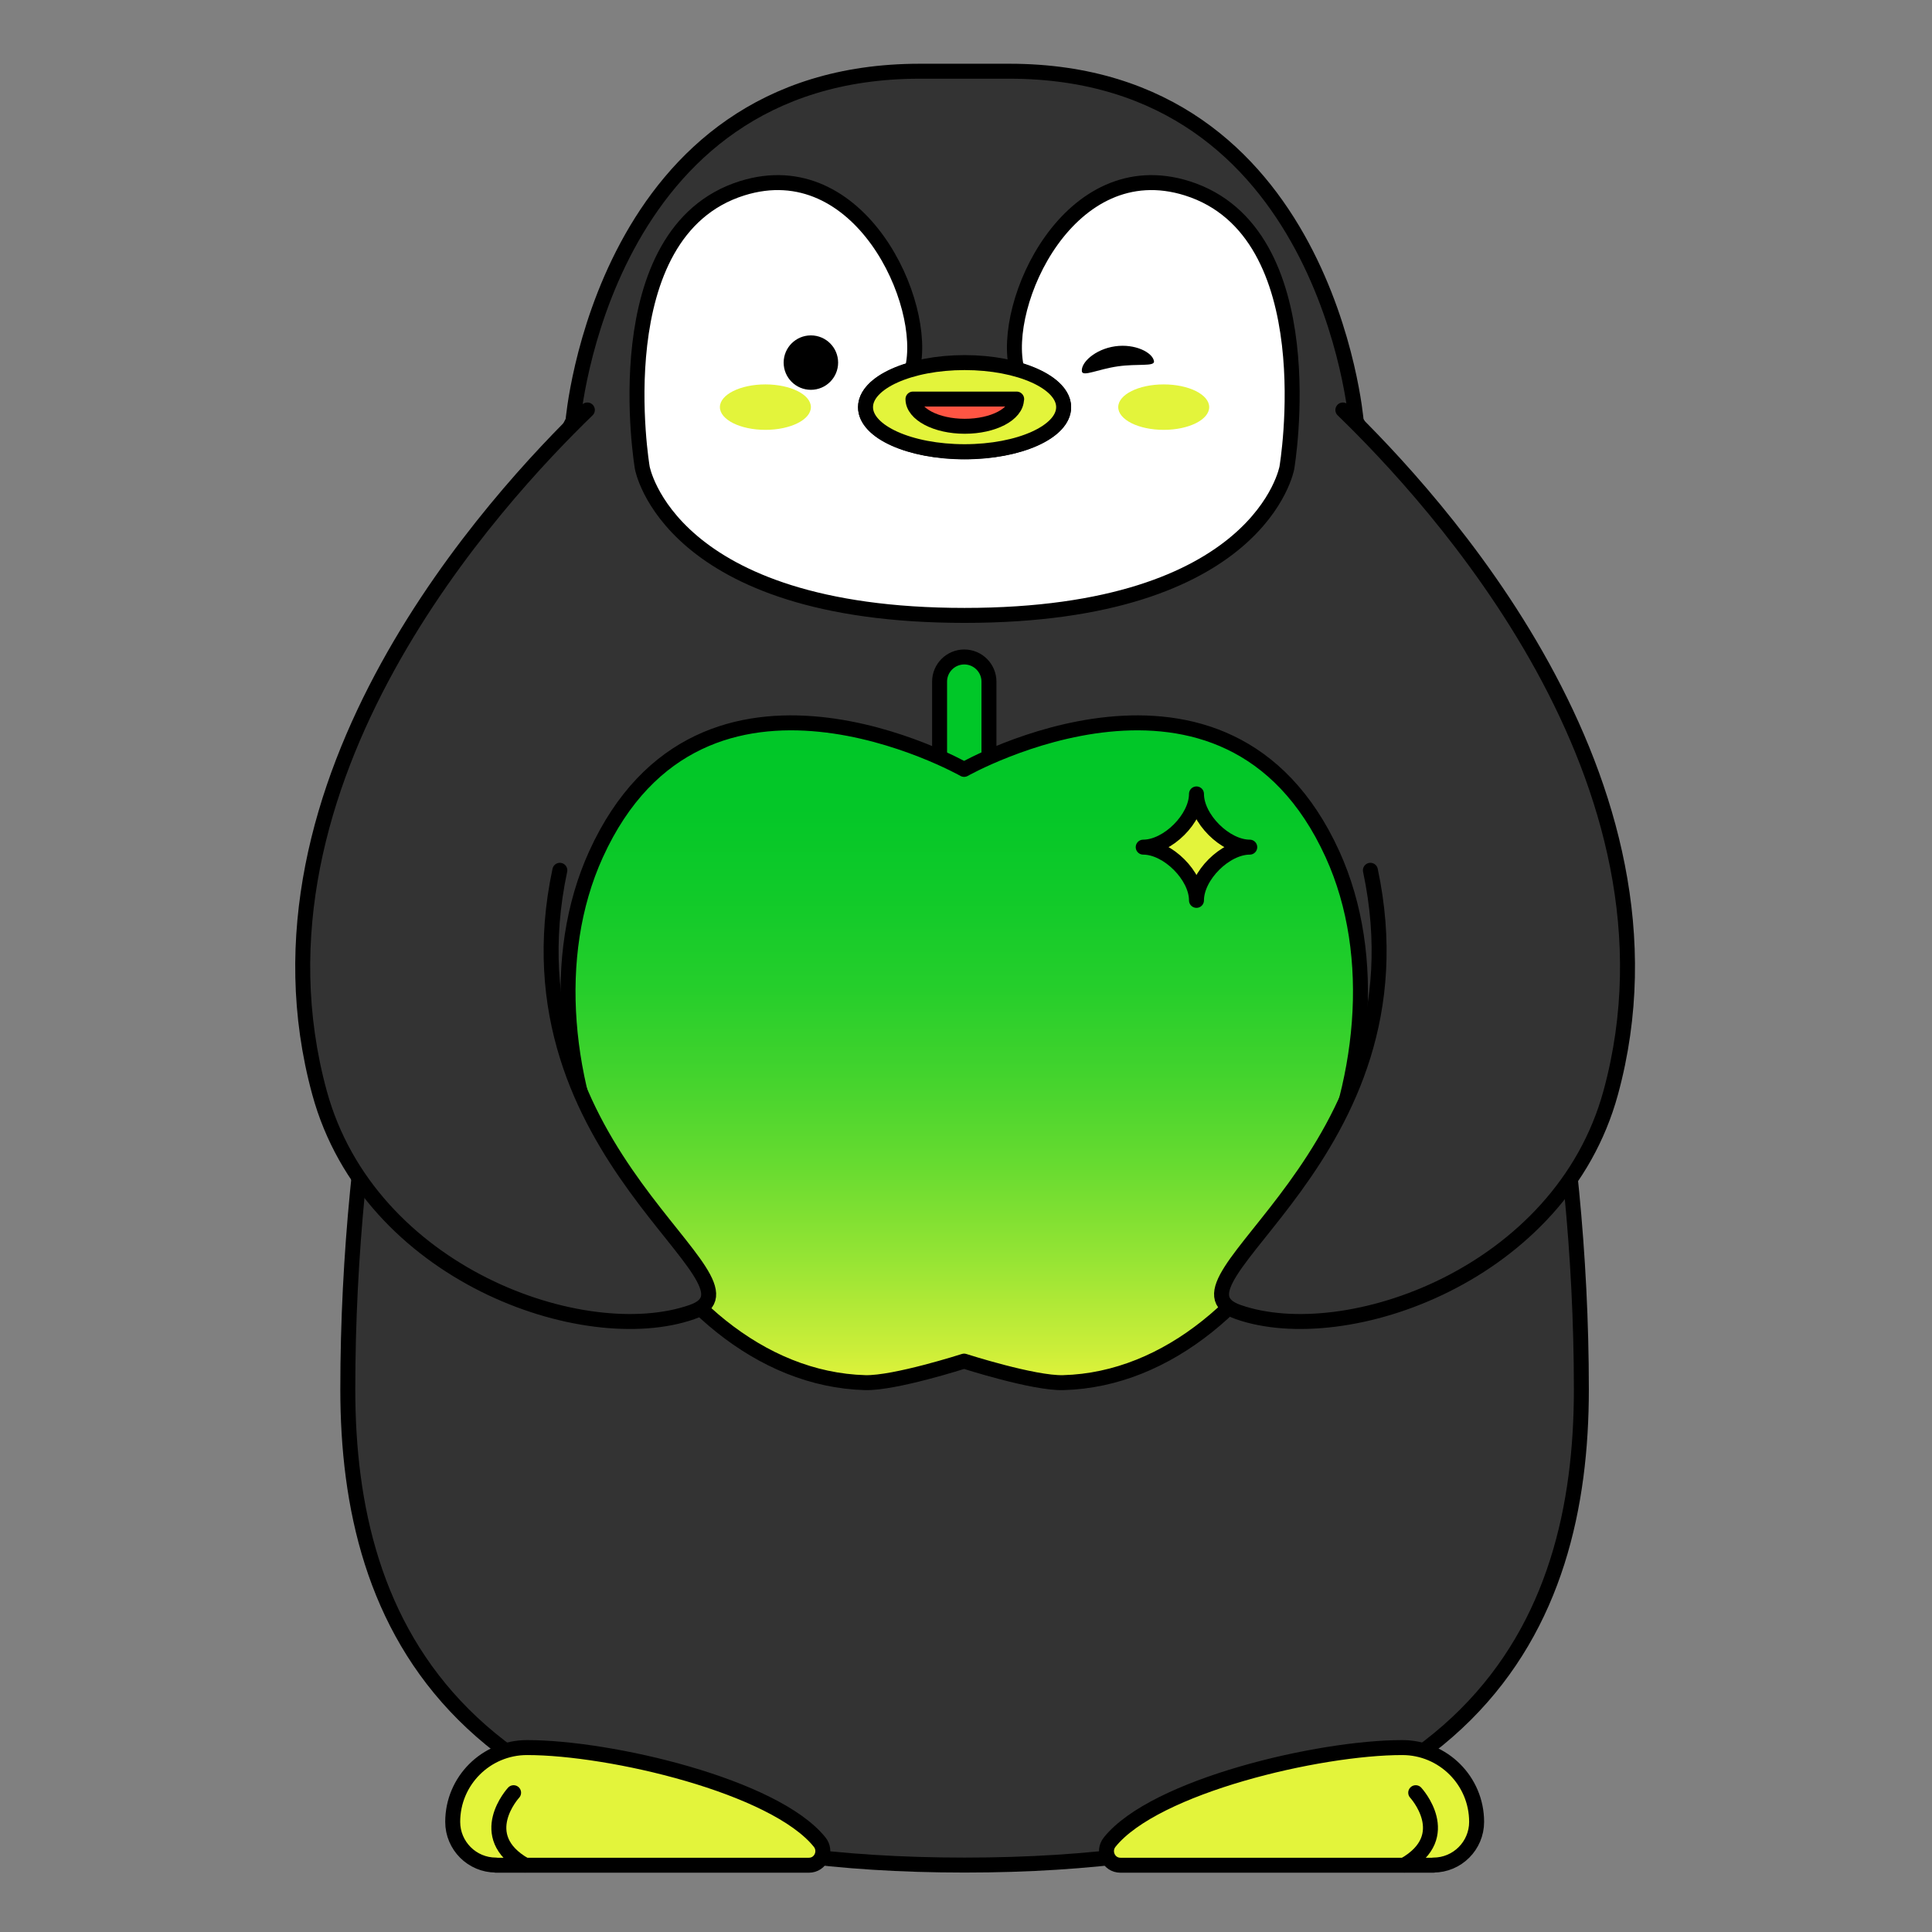 <svg width="217" height="217" viewBox="0 0 217 217" fill="none" xmlns="http://www.w3.org/2000/svg">
<rect x="0" y="0" width="217" height="217" fill="#808080" stroke="none"/>
<path d="M108.341 209.483C166.055 209.483 177.617 182.197 177.617 156.052C177.617 95.149 152.324 47.276 152.324 47.276C152.324 47.276 149.063 8 113.383 8H103.299C67.619 8 64.358 47.276 64.358 47.276C64.358 47.276 39.065 95.149 39.065 156.052C39.065 182.197 50.627 209.483 108.341 209.483Z" fill="#333333" stroke="black" stroke-width="1.681" stroke-linecap="round" stroke-linejoin="round"/>
<path d="M133.331 21.148C120.105 17 112.323 34.127 114.222 41.516C117.365 42.406 119.466 43.951 119.466 45.747C119.466 48.518 114.491 50.751 108.34 50.751C102.189 50.751 97.214 48.518 97.214 45.747C97.214 43.951 99.315 42.406 102.458 41.516C104.357 34.127 96.575 17 83.349 21.148C67.651 26.084 72.139 52.531 72.139 52.531C72.139 52.531 75.063 69.121 108.34 69.121C141.617 69.121 144.541 52.531 144.541 52.531C144.541 52.531 149.029 26.084 133.331 21.148Z" fill="white" stroke="black" stroke-width="1.681" stroke-linecap="round" stroke-linejoin="round"/>
<path d="M129.616 40.576C129.7 41.197 127.801 40.828 125.566 41.147C123.331 41.466 121.616 42.339 121.516 41.718C121.381 40.727 123.011 39.216 125.247 38.897C127.482 38.578 129.465 39.586 129.616 40.576Z" fill="black"/>
<path d="M108.341 50.733C114.485 50.733 119.467 48.493 119.467 45.73C119.467 42.966 114.485 40.726 108.341 40.726C102.196 40.726 97.215 42.966 97.215 45.73C97.215 48.493 102.196 50.733 108.341 50.733Z" fill="#E3F43B" stroke="black" stroke-width="1.681" stroke-linecap="round" stroke-linejoin="round"/>
<path d="M114.173 44.823C114.173 46.519 111.568 47.879 108.358 47.879C105.148 47.879 102.543 46.502 102.543 44.823H114.19H114.173Z" fill="#FF5543" stroke="black" stroke-width="1.681" stroke-linecap="round" stroke-linejoin="round"/>
<path d="M130.707 48.281C133.529 48.281 135.816 47.138 135.816 45.728C135.816 44.319 133.529 43.176 130.707 43.176C127.885 43.176 125.598 44.319 125.598 45.728C125.598 47.138 127.885 48.281 130.707 48.281Z" fill="#E3F43B"/>
<path d="M85.969 48.281C88.79 48.281 91.078 47.138 91.078 45.728C91.078 44.319 88.79 43.176 85.969 43.176C83.147 43.176 80.859 44.319 80.859 45.728C80.859 47.138 83.147 48.281 85.969 48.281Z" fill="#E3F43B"/>
<path d="M91.078 43.783C92.768 43.783 94.137 42.415 94.137 40.727C94.137 39.039 92.768 37.671 91.078 37.671C89.389 37.671 88.019 39.039 88.019 40.727C88.019 42.415 89.389 43.783 91.078 43.783Z" fill="black"/>
<path d="M160.995 209.483C163.684 209.483 165.852 207.301 165.852 204.631C165.852 200.013 162.104 196.285 157.499 196.285C148.138 196.285 129.718 200.601 124.643 206.897C123.802 207.939 124.508 209.5 125.853 209.5H160.995V209.483Z" fill="#E3F43B" stroke="black" stroke-width="1.681" stroke-linecap="round" stroke-linejoin="round"/>
<path d="M159.012 201.354C159.012 201.354 163.482 206.207 157.734 209.482Z" fill="#E3F43B"/>
<path d="M159.012 201.354C159.012 201.354 163.482 206.207 157.734 209.482" stroke="black" stroke-width="1.681" stroke-linecap="round" stroke-linejoin="round"/>
<path d="M55.705 209.483C53.016 209.483 50.848 207.301 50.848 204.631C50.848 200.013 54.596 196.285 59.2 196.285C68.562 196.285 86.982 200.601 92.057 206.897C92.898 207.939 92.192 209.5 90.847 209.5H55.705V209.483Z" fill="#E3F43B" stroke="black" stroke-width="1.681" stroke-linecap="round" stroke-linejoin="round"/>
<path d="M57.686 201.354C57.686 201.354 53.215 206.207 58.963 209.482Z" fill="#E3F43B"/>
<path d="M57.686 201.354C57.686 201.354 53.215 206.207 58.963 209.482" stroke="black" stroke-width="1.681" stroke-linecap="round" stroke-linejoin="round"/>
<path d="M111.096 92.311H105.533V76.561C105.533 75.033 106.777 73.79 108.306 73.79C109.836 73.79 111.079 75.033 111.079 76.561V92.311H111.096Z" fill="#00C728" stroke="black" stroke-width="1.681" stroke-linecap="round" stroke-linejoin="round"/>
<path d="M66.943 95.954C56.49 118.925 73.531 154.641 97.178 155.296C100.506 155.38 108.287 152.878 108.287 152.878C108.287 152.878 116.102 155.397 119.43 155.296C143.077 154.641 160.119 118.925 149.665 95.954C137.732 69.743 108.287 86.417 108.287 86.417C108.287 86.417 78.876 69.743 66.943 95.954Z" fill="url(#paint0_linear_3975_13927)" stroke="black" stroke-width="1.681" stroke-linecap="round" stroke-linejoin="round"/>
<path d="M65.972 46.049C55.888 55.822 26.292 87.608 35.888 122.736C41.485 143.206 65.653 151.585 77.72 147.37C87.417 143.995 56.056 129.856 62.88 97.75" fill="#333333"/>
<path d="M65.972 46.049C55.888 55.822 26.292 87.608 35.888 122.736C41.485 143.206 65.653 151.585 77.72 147.37C87.417 143.995 56.056 129.856 62.88 97.75" stroke="black" stroke-width="1.681" stroke-linecap="round" stroke-linejoin="round"/>
<path d="M150.829 46.049C160.912 55.822 190.509 87.608 180.912 122.736C175.316 143.206 151.148 151.585 139.081 147.37C129.383 143.995 160.744 129.856 153.921 97.75" fill="#333333"/>
<path d="M150.829 46.049C160.912 55.822 190.509 87.608 180.912 122.736C175.316 143.206 151.148 151.585 139.081 147.37C129.383 143.995 160.744 129.856 153.921 97.75" stroke="black" stroke-width="1.681" stroke-linecap="round" stroke-linejoin="round"/>
<path d="M134.387 89.172C134.387 91.926 137.614 95.15 140.371 95.15C137.614 95.15 134.387 98.374 134.387 101.128C134.387 98.374 131.161 95.15 128.404 95.15C131.161 95.15 134.387 91.926 134.387 89.172Z" fill="#E3F43B"/>
<path d="M134.387 89.172C134.387 91.926 137.614 95.15 140.371 95.15C137.614 95.15 134.387 98.374 134.387 101.128C134.387 98.374 131.161 95.15 128.404 95.15C131.161 95.15 134.387 91.926 134.387 89.172Z" stroke="black" stroke-width="1.681" stroke-linecap="round" stroke-linejoin="round"/>
<defs>
<linearGradient id="paint0_linear_3975_13927" x1="108.304" y1="155.313" x2="108.304" y2="81.195" gradientUnits="userSpaceOnUse">
<stop stop-color="#E2F33B"/>
<stop offset="0.05" stop-color="#CBEE39"/>
<stop offset="0.19" stop-color="#95E434"/>
<stop offset="0.33" stop-color="#67DB30"/>
<stop offset="0.47" stop-color="#42D32D"/>
<stop offset="0.6" stop-color="#25CE2B"/>
<stop offset="0.74" stop-color="#10CA29"/>
<stop offset="0.87" stop-color="#04C728"/>
<stop offset="1" stop-color="#00C728"/>
</linearGradient>
</defs>
</svg>
